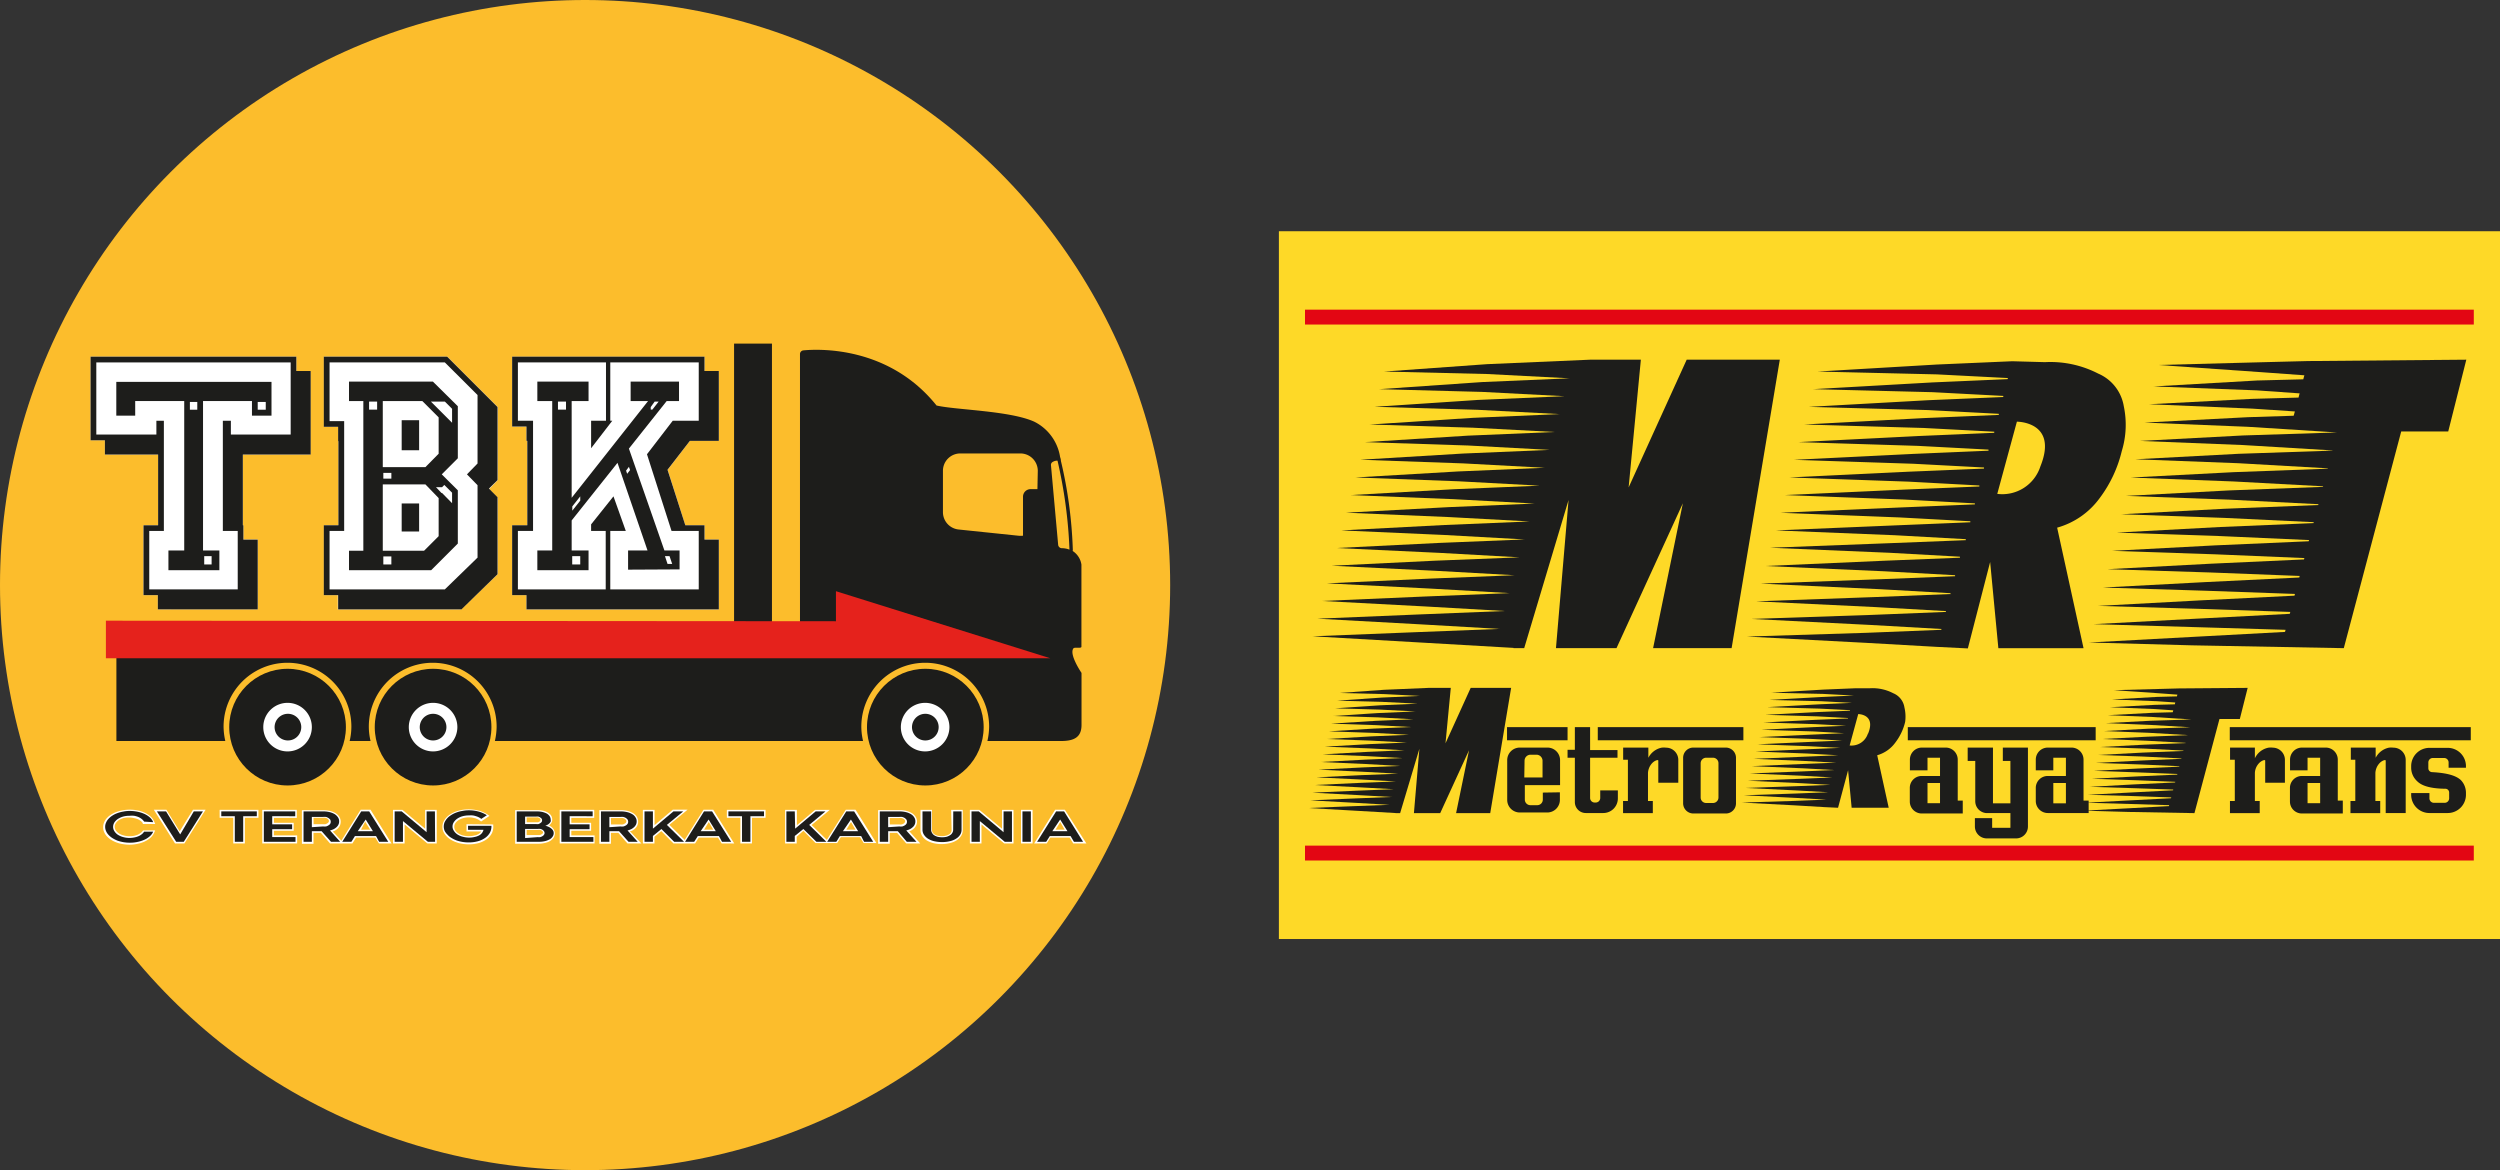 <svg xmlns="http://www.w3.org/2000/svg" viewBox="0 0 273.85 128.18"><rect x="0" y="0" width="273.85" height="128.18" fill="#333333" stroke="none"/><defs><style>.cls-1{fill:#fed927;}.cls-2{fill:#1d1d1b;}.cls-3{fill:#e30613;}.cls-4{fill:#fcbd2c;}.cls-5{fill:#fff;}.cls-6{fill:#e5221c;}</style></defs><g id="Layer_2" data-name="Layer 2"><g id="Layer_4" data-name="Layer 4"><g id="MRT"><rect id="BACKGROUND" class="cls-1" x="140.09" y="25.33" width="133.76" height="77.53"/><g id="METRO_RAYA_TRANS" data-name="METRO RAYA TRANS"><path id="e" class="cls-2" d="M169,86.82v.77a.61.61,0,0,1-.62.61h-.74a.61.61,0,0,1-.61-.61V86h3.86V83.27a1.38,1.38,0,0,0-1.37-1.38h-3.05a1.38,1.38,0,0,0-1.37,1.38v4.39A1.38,1.38,0,0,0,166.45,89h3.05a1.38,1.38,0,0,0,1.37-1.37v-.84Zm-2-3.49a.66.66,0,0,1,.65-.66h.66a.67.67,0,0,1,.66.66v1.83h-2Z"/><path id="t" class="cls-2" d="M174.18,84.45V83h3v-.84h-3V79.65h-1.67v2.48h-.8V83h.8v4.86a1.2,1.2,0,0,0,1.2,1.2h1.92a1.6,1.6,0,0,0,1.59-1.59v-.89h-1.93v.83a.5.5,0,0,1-.5.5h-.1a.5.5,0,0,1-.51-.5V84.45Z"/><path id="r" class="cls-2" d="M182.51,81.9h0a2.18,2.18,0,0,0-.5,0,2.12,2.12,0,0,0-1.45,1.11V81.89H177.8v1.33h.52v4.52h-.53v1.33h3.26V87.74h-.53V84.66a1.72,1.72,0,0,1,.4-1c.28-.34.73-.49.73-.34v2.42h2.19V83.24A1.34,1.34,0,0,0,182.51,81.9Z"/><path id="_0" data-name="0" class="cls-2" d="M189.05,81.89h-3.56A1.12,1.12,0,0,0,184.37,83V88a1.12,1.12,0,0,0,1.12,1.11h3.56A1.11,1.11,0,0,0,190.16,88V83A1.12,1.12,0,0,0,189.05,81.89Zm-.81,5.47a.6.6,0,0,1-.6.6h-.74a.6.6,0,0,1-.61-.6V83.61a.61.61,0,0,1,.61-.61h.74a.6.6,0,0,1,.6.61Z"/><path id="a" class="cls-2" d="M214.45,87.7V83.21a1.32,1.32,0,0,0-1.32-1.32h-2.6a1.32,1.32,0,0,0-1.32,1.32v1.17h1.93V83h1.37V85h-2a1.3,1.3,0,0,0-1.31,1.31v1.49a1.31,1.31,0,0,0,1.31,1.31H215V87.7Zm-1.94.28h-1.37V85.77h1.37Z"/><path id="y" class="cls-2" d="M220.22,81.89h-.83v1.46h.83V88h-1.91V81.89h-2.77v1.46h.83v4.43a1.3,1.3,0,0,0,1.16,1.28v0h2.69v1.62h-2V89.62h-1.89v.91a1.31,1.31,0,0,0,1.31,1.31h3.2a1.3,1.3,0,0,0,1.3-1.29V81.89Z"/><path id="a-2" data-name="a" class="cls-2" d="M228.23,87.7V83.21a1.32,1.32,0,0,0-1.31-1.32h-2.61A1.32,1.32,0,0,0,223,83.21v1.17h1.92V83h1.38V85h-2A1.31,1.31,0,0,0,223,86.26v1.49a1.32,1.32,0,0,0,1.32,1.31h4.47V87.7ZM226.3,88h-1.38V85.77h1.38Z"/><path id="r-2" data-name="r" class="cls-2" d="M249,81.9h0a2.21,2.21,0,0,0-.51,0A2.08,2.08,0,0,0,247,83.06V81.89h-2.72v1.33h.52v4.52h-.53v1.33h3.26V87.74H247V84.66a1.65,1.65,0,0,1,.4-1c.28-.34.73-.49.73-.34v2.42a0,0,0,0,0,0,0h2.16a0,0,0,0,0,0,0V83.24A1.34,1.34,0,0,0,249,81.9Z"/><path id="a-3" data-name="a" class="cls-2" d="M256.08,87.7V83.21a1.32,1.32,0,0,0-1.31-1.32h-2.61a1.32,1.32,0,0,0-1.31,1.32v1.17h1.92V83h1.38V85h-2a1.31,1.31,0,0,0-1.31,1.31v1.49a1.31,1.31,0,0,0,1.31,1.31h4.48V87.7Zm-1.93.28h-1.38V85.77h1.38Z"/><path id="n" class="cls-2" d="M262.18,81.9h0a2.18,2.18,0,0,0-.5,0,2.12,2.12,0,0,0-1.45,1.11V81.89h-2.72v1.33H258v4.52h-.53v1.33h3.26V87.74h-.53V84.66a1.72,1.72,0,0,1,.4-1c.28-.34.73-.49.73-.34v5.74h2.19V83.24A1.34,1.34,0,0,0,262.18,81.9Z"/><path id="s" class="cls-2" d="M269.55,85.44c-.48-.43-1.32-.76-3.14-.86a.42.42,0,0,1-.41-.41v-.65a.49.49,0,0,1,.49-.49h1.24a.49.49,0,0,1,.49.49v.58h1.9v-.18a2,2,0,0,0-2-2h-2a2,2,0,0,0-2,2v.18a2,2,0,0,0,.61,1.43c.32.33,1,.85,3.14.87a.41.41,0,0,1,.41.4v.66a.49.49,0,0,1-.49.48h-1.18a.49.49,0,0,1-.49-.48v-.59h-2v.19a2,2,0,0,0,2,2h2a2,2,0,0,0,2-2v-.19A2,2,0,0,0,269.55,85.44Z"/><polygon id="M" class="cls-2" points="161.1 75.35 158.34 81.42 158.92 75.35 156.51 75.35 156.51 75.35 156.51 75.35 151.6 75.56 146.7 75.91 151.6 76.03 155.53 76.23 151.38 76.41 146.47 76.75 151.37 76.88 155.29 77.08 151.15 77.26 146.24 77.59 151.15 77.73 155.05 77.93 150.92 78.11 146.02 78.43 150.92 78.58 154.82 78.79 150.7 78.96 145.79 79.27 150.69 79.43 154.58 79.64 150.47 79.81 145.56 80.11 150.47 80.28 154.34 80.49 150.24 80.66 145.34 80.95 150.24 81.13 154.1 81.34 150.02 81.51 145.11 81.79 150.01 81.98 153.86 82.19 149.79 82.36 144.88 82.63 149.79 82.83 153.63 83.04 149.56 83.21 144.66 83.47 149.56 83.69 153.39 83.9 149.34 84.06 144.43 84.31 149.33 84.54 153.15 84.75 149.11 84.91 144.21 85.15 149.11 85.39 152.91 85.6 148.88 85.76 143.98 85.99 148.88 86.24 152.68 86.45 148.66 86.61 143.75 86.83 148.65 87.09 152.44 87.3 148.43 87.46 143.53 87.67 148.43 87.94 152.2 88.16 148.21 88.31 143.3 88.51 148.2 88.79 152.86 89.06 152.86 89.07 149.33 89.07 149.33 89.07 153.37 89.07 155.48 82.02 154.88 89.07 157.76 89.07 160.92 82.18 159.5 89.07 163.24 89.07 165.53 75.35 161.1 75.35"/><path id="R-3" data-name="R" class="cls-2" d="M208.61,77.49a2,2,0,0,0-1.22-1.55,4.9,4.9,0,0,0-2.54-.55l-1.56,0-3.59.15-5.69.34,5.69.13,3.38.18,0,0-3.58.16-5.7.32,5.69.14,3.38.18v0l-3.59.16-5.69.31,5.69.16,3.37.17v.06l-3.59.15-5.69.3,5.69.17,3.37.18v.05l-3.58.15-5.7.29,5.69.18,3.38.18,0,0-3.58.15-5.7.29,5.7.18,3.37.19,0,0-3.58.16-5.69.27,5.69.2,3.37.18v0l-3.59.15-5.69.26,5.69.21,3.37.18v0l-3.58.15-5.7.25,5.69.22,3.37.19v0l-3.58.15-5.69.24,5.69.24,3.37.18,0,0-3.58.14-5.69.24,5.69.24,3.37.19v0l-3.58.15-5.7.22,5.69.25,3.37.19v0l-3.58.15-5.7.21,5.7.26,3.36.19v0l-3.58.14-5.69.2,5.69.28,3.36.19v0l-3.57.14-5.7.19,5.69.29,3.37.19,0,0-3.57.14-5.7.18,5.69.3,3.37.2,1.48.07,1.1-4.11.39,4.11h4.06l-1.26-5.75a3.7,3.7,0,0,0,2-1.41,6,6,0,0,0,1.06-2.24A4.35,4.35,0,0,0,208.61,77.49Zm-4,2.87a1.89,1.89,0,0,1-2,1.3l.94-3.44S205.51,78.22,204.63,80.36Z"/><polygon id="T-2" data-name="T" class="cls-2" points="238.68 75.41 236.48 75.47 231.55 75.6 236.47 75.94 238.51 76.09 238.46 76.28 236.25 76.34 231.34 76.62 236.25 76.81 238.28 76.95 238.23 77.15 236.03 77.21 231.13 77.47 236.03 77.67 238.06 77.81 238 78.02 235.81 78.08 230.9 78.34 235.81 78.54 240.06 78.81 235.59 78.95 230.68 79.21 235.59 79.41 239.85 79.66 239.85 79.67 235.37 79.82 230.46 80.08 235.37 80.27 239.63 80.52 239.62 80.53 235.15 80.7 230.24 80.95 235.14 81.14 239.4 81.37 239.4 81.4 234.93 81.57 230.02 81.83 234.92 82 239.18 82.22 239.17 82.26 234.71 82.44 229.8 82.7 234.7 82.87 238.96 83.08 238.94 83.12 234.49 83.31 229.58 83.57 234.48 83.74 238.73 83.93 238.72 83.98 234.26 84.18 229.36 84.44 234.26 84.61 238.51 84.78 238.49 84.85 234.04 85.05 229.14 85.31 234.04 85.47 238.28 85.64 238.26 85.71 233.82 85.92 228.92 86.19 233.82 86.34 238.06 86.49 238.04 86.57 233.6 86.8 228.7 87.06 233.6 87.2 237.84 87.35 237.81 87.44 233.38 87.67 228.48 87.93 233.38 88.07 237.61 88.2 237.59 88.3 233.16 88.54 228.26 88.8 233.16 88.94 240.38 89.07 243.12 78.76 245.35 78.76 246.21 75.35 238.68 75.41"/><g id="GARIS_KECIL" data-name="GARIS KECIL"><rect class="cls-2" x="165.08" y="79.65" width="6.63" height="1.44"/><rect class="cls-2" x="175.02" y="79.65" width="15.95" height="1.44"/><rect class="cls-2" x="208.98" y="79.65" width="20.58" height="1.44"/><rect class="cls-2" x="244.25" y="79.65" width="26.4" height="1.44"/></g></g><g id="MRT_BESAR" data-name="MRT BESAR"><polygon class="cls-2" points="184.76 39.4 178.4 53.39 179.74 39.4 174.19 39.4 174.19 39.4 174.19 39.4 162.9 39.89 151.6 40.7 162.89 40.97 171.94 41.44 162.38 41.85 151.08 42.63 162.37 42.93 171.39 43.4 161.85 43.81 150.56 44.56 161.85 44.89 170.84 45.36 161.33 45.77 150.04 46.5 161.33 46.85 170.29 47.32 160.81 47.72 149.52 48.43 160.81 48.8 169.75 49.28 160.29 49.68 149 50.36 160.28 50.76 169.2 51.24 159.77 51.64 148.47 52.3 159.76 52.72 168.65 53.2 159.25 53.59 147.95 54.23 159.24 54.68 168.1 55.16 158.72 55.55 147.43 56.16 158.72 56.64 167.56 57.12 158.2 57.51 146.91 58.1 158.19 58.6 167.01 59.09 157.68 59.47 146.39 60.03 157.67 60.56 166.46 61.05 157.16 61.42 145.87 61.97 157.15 62.52 165.91 63.01 156.64 63.38 145.34 63.9 156.63 64.47 165.37 64.97 156.12 65.34 144.82 65.83 156.11 66.43 164.82 66.93 155.59 67.3 144.3 67.77 155.59 68.39 164.27 68.89 155.07 69.25 143.78 69.7 155.06 70.35 165.79 70.97 165.79 71 157.67 71 157.67 71 166.96 71 171.82 54.77 170.44 71 177.07 71 184.34 55.13 181.08 71 189.68 71 194.96 39.4 184.76 39.4"/><polygon class="cls-2" points="252.82 39.55 247.74 39.68 236.41 39.98 247.72 40.77 252.42 41.11 252.3 41.55 247.23 41.68 235.91 42.33 247.21 42.76 251.9 43.09 251.78 43.55 246.72 43.69 235.42 44.28 246.7 44.76 251.38 45.07 251.25 45.54 246.22 45.7 234.91 46.29 246.2 46.75 256 47.37 245.71 47.7 234.41 48.3 245.69 48.75 255.51 49.34 255.5 49.36 245.2 49.71 233.9 50.31 245.18 50.74 254.99 51.3 254.98 51.34 244.69 51.72 233.39 52.31 244.68 52.74 254.48 53.27 254.46 53.33 244.18 53.72 232.88 54.32 244.17 54.73 253.96 55.23 253.94 55.32 243.67 55.73 232.37 56.33 243.66 56.73 253.45 57.2 253.42 57.3 243.16 57.73 231.87 58.34 243.16 58.72 252.94 59.16 252.9 59.29 242.65 59.74 231.36 60.34 242.65 60.72 252.42 61.13 252.38 61.28 242.14 61.75 230.85 62.35 242.14 62.71 251.91 63.09 251.86 63.26 241.63 63.76 230.34 64.36 241.63 64.71 251.39 65.06 251.34 65.25 241.12 65.76 229.83 66.37 241.13 66.7 250.88 67.03 250.82 67.24 240.61 67.77 229.33 68.37 240.62 68.7 250.36 68.99 250.3 69.22 240.1 69.77 228.82 70.38 240.11 70.69 256.74 71 263.03 47.26 268.18 47.26 270.16 39.4 252.82 39.55"/><path class="cls-2" d="M232.64,44.5a4.72,4.72,0,0,0-2.81-3.58A11.41,11.41,0,0,0,224,39.67l-3.58-.1-8.25.36-13.08.77,13.08.31,7.76.4,0,.12-8.24.36-13.08.74,13.08.33,7.75.41,0,.12-8.24.35-13.08.73,13.08.35,7.75.41,0,.12-8.24.35-13.08.7,13.07.38,7.75.41,0,.12-8.23.35L197,48.43l13.07.41,7.75.41,0,.12-8.23.35-13.08.65,13.07.43,7.75.41,0,.12-8.24.34L196,52.3l13.08.46,7.74.42,0,.11-8.23.34-13.08.6,13.08.49,7.74.42,0,.11-8.23.34-13.08.58,13.07.51,7.74.42,0,.11-8.23.34-13.08.55,13.07.53,7.74.43,0,.11L207,59.5,193.88,60l13.07.55,7.74.43,0,.11-8.22.33L193.36,62l13.07.58,7.73.43,0,.11-8.22.33-13.09.48,13.08.61,7.73.44,0,.09-8.22.33-13.08.47,13.07.63,7.73.44,0,.09-8.22.33-13.08.44,13.07.66,7.73.44,0,.09-8.22.33-13.08.41,13.07.69,7.73.44,3.4.17L218,61.56l.9,9.44h9.33l-2.89-13.2A8.64,8.64,0,0,0,230,54.56a14,14,0,0,0,2.42-5.15A9.83,9.83,0,0,0,232.64,44.5Zm-9.14,6.6a4.38,4.38,0,0,1-4.72,3l2.15-7.91S225.5,46.17,223.5,51.1Z"/></g><g id="FRAME"><rect class="cls-3" x="142.95" y="33.92" width="128.03" height="1.63"/><rect class="cls-3" x="142.95" y="92.63" width="128.03" height="1.63"/></g></g><g id="TBK"><circle id="BACKGROUND-2" data-name="BACKGROUND" class="cls-4" cx="64.09" cy="64.09" r="64.09"/><g id="TRUCK"><path class="cls-5" d="M34,49.79H26.6v7.75h.06V59.1h1.57v7.65H17.29V65.19H15.72V57.54h1.6V49.79H11.49V48.23H9.92V39.07H32.46v1.57H34Zm-4.29-8v3.7H27.61v-1.6H22.25V60.3H24v2.16H18.45V60.3h1.73V43.93H14.82v1.6H12.75v-3.7ZM20.8,44v.84h.82V44Zm1.57,16.89v.91h.81v-.91ZM28.23,44v.84h.88V44Z"/><path class="cls-5" d="M54.51,62.9l-4,3.86H37V65.19H35.48V57.54h1.6V48.32h0V46.75H35.48V39.07H49l5.52,5.52v8l-.95,1,.95.94Zm-4.36-9.19v5.83l-2.92,2.92h-9V60.33H39.8V43.93H38.23V41.8h9.19l2.73,2.7v5.7L48.39,52ZM40.43,44v.87h.88V44Zm6.17,7.17,1.45-1.47v-4l-1.79-1.79H41.93v7.24Zm-.15,9.16,1.6-1.6V54.56l-1.45-1.5H41.93v7.27ZM42,51.8v.63h.87V51.8ZM42,61v.87h.87V61ZM45.92,46v3.3H44V46Zm0,9.13v3.07H44V55.16ZM47.2,44l2.32,2.32V44.78L48.74,44Zm1.22,9.37h-.65l.59.63h.06l1.1,1.12V54l-.85-.85Z"/><polygon class="cls-5" points="78.74 66.76 57.67 66.76 57.67 65.19 56.1 65.19 56.1 57.54 57.76 57.54 57.76 48.29 57.67 48.29 57.67 46.73 56.1 46.73 56.1 39.08 77.17 39.08 77.17 40.64 78.74 40.64 78.74 48.29 75.57 48.29 73.13 51.46 75.07 57.54 77.17 57.54 77.17 59.11 78.74 59.11 78.74 66.76"/><polygon class="cls-5" points="74.44 60.3 74.44 62.37 68.8 62.4 68.8 60.3 70.93 60.3 67.64 50.71 62.62 57.01 62.62 60.3 64.47 60.3 64.47 62.46 58.86 62.46 58.86 60.3 60.49 60.3 60.49 43.94 58.86 43.94 58.86 41.8 64.47 41.8 64.47 43.94 62.62 43.94 62.62 54.53 70.99 43.94 69.08 43.94 69.08 41.8 74.38 41.8 74.38 43.94 73.03 43.94 68.89 49.14 72.78 60.3 74.44 60.3"/><rect class="cls-5" x="61.12" y="44" width="0.88" height="0.88"/><polygon class="cls-5" points="62.69 55.47 62.69 55.94 63.56 54.85 63.56 54.38 62.69 55.47"/><rect class="cls-5" x="62.68" y="60.93" width="0.88" height="0.91"/><polygon class="cls-5" points="69.02 51.49 68.89 51.15 68.58 51.55 68.71 51.9 69.02 51.49"/><polygon class="cls-5" points="71.28 44.88 71.46 44.88 72.15 44 71.71 44 71.28 44.59 71.28 44.88"/><polygon class="cls-5" points="72.84 60.93 73.13 61.77 73.63 61.77 73.34 60.93 72.84 60.93"/><g id="TBK-2" data-name="TBK"><g id="T-3" data-name="T"><polygon class="cls-2" points="34.03 49.79 26.6 49.79 26.6 57.54 26.66 57.54 26.66 59.11 28.23 59.11 28.23 66.75 17.29 66.75 17.29 65.19 15.72 65.19 15.72 57.54 17.32 57.54 17.32 49.79 11.49 49.79 11.49 48.23 9.92 48.23 9.92 39.07 32.46 39.07 32.46 40.64 34.03 40.64 34.03 49.79"/><polygon class="cls-5" points="25.29 47.6 31.84 47.6 31.84 39.7 10.55 39.7 10.55 47.6 17.13 47.6 17.13 46.09 17.95 46.09 17.95 58.16 16.35 58.16 16.35 64.56 26.04 64.56 26.04 58.16 24.41 58.16 24.41 46.09 25.29 46.09 25.29 47.6"/><polygon class="cls-2" points="29.74 41.83 29.74 45.53 27.6 45.53 27.6 43.93 22.24 43.93 22.24 60.3 24.03 60.3 24.03 62.46 18.45 62.46 18.45 60.3 20.18 60.3 20.18 43.93 14.81 43.93 14.81 45.53 12.74 45.53 12.74 41.83 29.74 41.83"/><rect class="cls-5" x="20.8" y="44.03" width="0.81" height="0.85"/><rect class="cls-5" x="22.37" y="60.92" width="0.81" height="0.91"/><rect class="cls-5" x="28.23" y="44.03" width="0.88" height="0.85"/></g><g id="B"><polygon class="cls-2" points="54.5 62.9 50.55 66.75 37.04 66.75 37.04 65.19 35.47 65.19 35.47 57.54 37.07 57.54 37.07 48.32 37.04 48.32 37.04 46.75 35.47 46.75 35.47 39.07 48.98 39.07 54.5 44.59 54.5 52.59 53.56 53.52 54.5 54.47 54.5 62.9"/><polygon class="cls-5" points="48.73 64.56 52.31 61.08 52.31 53.15 51.15 51.96 52.31 50.77 52.31 43.27 48.73 39.7 36.1 39.7 36.1 46.13 37.7 46.13 37.7 58.16 36.1 58.16 36.1 64.56 48.73 64.56"/><polygon class="cls-2" points="50.15 53.71 50.15 59.54 47.23 62.46 38.23 62.46 38.23 60.33 39.8 60.33 39.8 43.93 38.23 43.93 38.23 41.8 47.42 41.8 50.15 44.5 50.15 50.2 48.39 51.96 50.15 53.71"/><rect class="cls-5" x="40.43" y="43.99" width="0.88" height="0.88"/><polygon class="cls-5" points="46.6 51.17 48.05 49.7 48.05 45.72 46.26 43.93 41.93 43.93 41.93 51.17 46.6 51.17"/><polygon class="cls-5" points="46.45 60.33 48.05 58.73 48.05 54.56 46.6 53.06 41.93 53.06 41.93 60.33 46.45 60.33"/><rect class="cls-5" x="41.99" y="51.8" width="0.88" height="0.63"/><rect class="cls-5" x="41.99" y="60.95" width="0.88" height="0.88"/><rect class="cls-2" x="44" y="46.03" width="1.91" height="3.29"/><rect class="cls-2" x="44" y="55.15" width="1.91" height="3.07"/><polygon class="cls-5" points="47.2 43.99 49.52 46.31 49.52 44.78 48.73 43.99 47.2 43.99"/><polygon class="cls-5" points="48.42 53.37 47.76 53.37 48.36 54 48.42 54 49.52 55.12 49.52 53.97 48.67 53.12 48.42 53.37"/></g><g id="K"><polygon class="cls-2" points="78.74 66.75 57.67 66.75 57.67 65.19 56.1 65.19 56.1 57.54 57.76 57.54 57.76 48.29 57.67 48.29 57.67 46.72 56.1 46.72 56.1 39.07 77.17 39.07 77.17 40.64 78.74 40.64 78.74 48.29 75.57 48.29 73.12 51.46 75.07 57.54 77.17 57.54 77.17 59.11 78.74 59.11 78.74 66.75"/><polygon class="cls-5" points="66.85 64.56 76.54 64.56 76.54 58.16 73.56 58.16 70.87 49.76 73.69 46.09 76.54 46.09 76.54 39.7 66.85 39.7 66.85 46.09 67.07 46.09 64.75 49.1 64.75 46.09 66.38 46.09 66.38 39.7 56.73 39.7 56.73 46.09 58.39 46.09 58.39 58.16 56.73 58.16 56.73 64.56 66.35 64.56 66.35 58.16 64.75 58.16 64.75 57.44 67.2 54.37 68.55 58.16 66.85 58.16 66.85 64.56"/><polygon class="cls-2" points="74.44 60.3 74.44 62.37 68.8 62.4 68.8 60.3 70.93 60.3 67.64 50.7 62.62 57.01 62.62 60.3 64.47 60.3 64.47 62.46 58.86 62.46 58.86 60.3 60.49 60.3 60.49 43.93 58.86 43.93 58.86 41.8 64.47 41.8 64.47 43.93 62.62 43.93 62.62 54.53 70.99 43.93 69.08 43.93 69.08 41.8 74.38 41.8 74.38 43.93 73.03 43.93 68.89 49.14 72.78 60.3 74.44 60.3"/><rect class="cls-5" x="61.12" y="43.99" width="0.88" height="0.88"/><polygon class="cls-5" points="62.69 55.47 62.69 55.94 63.56 54.84 63.56 54.37 62.69 55.47"/><rect class="cls-5" x="62.68" y="60.92" width="0.88" height="0.91"/><polygon class="cls-5" points="69.02 51.49 68.89 51.14 68.58 51.55 68.7 51.9 69.02 51.49"/><polygon class="cls-5" points="71.28 44.87 71.46 44.87 72.15 43.99 71.71 43.99 71.28 44.59 71.28 44.87"/><polygon class="cls-5" points="72.84 60.92 73.12 61.77 73.63 61.77 73.34 60.92 72.84 60.92"/></g></g><g id="TRUCK-2" data-name="TRUCK"><g id="BAN"><circle class="cls-2" cx="31.5" cy="79.65" r="6.39"/><path class="cls-5" d="M31.5,82.31a2.66,2.66,0,1,1,2.66-2.66A2.66,2.66,0,0,1,31.5,82.31Zm0-4.12A1.46,1.46,0,1,0,33,79.65,1.46,1.46,0,0,0,31.5,78.19Z"/><circle class="cls-2" cx="47.44" cy="79.65" r="6.39"/><path class="cls-5" d="M47.44,82.31a2.66,2.66,0,1,1,2.66-2.66A2.67,2.67,0,0,1,47.44,82.31Zm0-4.12a1.46,1.46,0,1,0,1.46,1.46A1.46,1.46,0,0,0,47.44,78.19Z"/><circle class="cls-2" cx="101.36" cy="79.65" r="6.39"/><path class="cls-5" d="M101.36,82.31A2.66,2.66,0,1,1,104,79.65,2.67,2.67,0,0,1,101.36,82.31Zm0-4.12a1.46,1.46,0,1,0,1.46,1.46A1.46,1.46,0,0,0,101.36,78.19Z"/></g><path id="BODY" class="cls-2" d="M118.46,70.85v-9a2.15,2.15,0,0,0-1-1.52h.06a48.66,48.66,0,0,0-1.31-9.85c0-.22-.08-.37-.09-.44h0a5.22,5.22,0,0,0-2.83-3.85c-2.68-1.21-8.59-1.28-10.7-1.77C97.39,37.93,89.78,38.21,88,38.38a.41.41,0,0,0-.37.42V68.17H84.56V37.64H80.41V68.17H12.75v13H24.68a7.41,7.41,0,0,1-.19-1.57,7,7,0,1,1,14,0,6.82,6.82,0,0,1-.19,1.57h2.29a6.82,6.82,0,0,1-.19-1.57,7,7,0,1,1,14,0,7.41,7.41,0,0,1-.19,1.57H94.54a6.82,6.82,0,0,1-.19-1.57,7,7,0,1,1,14,0,7.41,7.41,0,0,1-.19,1.57h8.06c1.44,0,2.25-.41,2.25-1.76v-5.7s-1.37-2-.9-2.67C117.68,70.84,118.44,71.07,118.46,70.85Zm-4.82-17.27h-.75a.83.83,0,0,0-.83.84v4.26a2.36,2.36,0,0,1-.53,0L105,58a1.91,1.91,0,0,1-1.71-1.9V51.58a1.9,1.9,0,0,1,1.91-1.91h6.56a1.91,1.91,0,0,1,1.92,1.91Zm2.68,6.47a.41.41,0,0,1-.41-.38l-.79-8.74c0-.2.13-.32.31-.39a.86.86,0,0,1,.41-.08,51.85,51.85,0,0,1,1.31,9.75A2.22,2.22,0,0,0,116.32,60.05Z"/><polygon id="PANAH" class="cls-6" points="11.6 67.99 11.6 72.11 115.06 72.11 91.57 64.76 91.57 68.05 11.6 67.99"/></g><g id="CV_TERANG_BERKAT_KARUNIA" data-name="CV TERANG BERKAT KARUNIA"><path class="cls-5" d="M15.64,91a.87.87,0,0,1-.23.24,1.81,1.81,0,0,1-.33.2,2.43,2.43,0,0,1-.43.12,2.48,2.48,0,0,1-1.12-.05,1.64,1.64,0,0,1-.52-.23,1.29,1.29,0,0,1-.33-.33.69.69,0,0,1-.12-.39.66.66,0,0,1,.12-.38,1.18,1.18,0,0,1,.33-.34,2.27,2.27,0,0,1,.52-.23,2.62,2.62,0,0,1,1.12,0,2.43,2.43,0,0,1,.43.12,1.6,1.6,0,0,1,.34.2,1,1,0,0,1,.22.24l0,.09H17l-.1-.24a1.58,1.58,0,0,0-.43-.6A2.73,2.73,0,0,0,15.8,89a3.17,3.17,0,0,0-.79-.24,4.67,4.67,0,0,0-1.58,0,6.11,6.11,0,0,0-.68.18,3.49,3.49,0,0,0-.58.29,2.17,2.17,0,0,0-.46.38,1.57,1.57,0,0,0-.3.47,1.23,1.23,0,0,0-.11.53,1.24,1.24,0,0,0,.11.54,1.65,1.65,0,0,0,.3.46,2.17,2.17,0,0,0,.46.38,3.14,3.14,0,0,0,.58.29,3.38,3.38,0,0,0,.68.18,4.54,4.54,0,0,0,.75.07,4,4,0,0,0,.84-.09,3.22,3.22,0,0,0,.78-.24,2.73,2.73,0,0,0,.66-.41,1.69,1.69,0,0,0,.43-.58l.1-.25h-1.3Z"/><polygon class="cls-5" points="19.68 91.07 18.23 88.7 16.85 88.7 19.17 92.39 20.2 92.39 22.52 88.7 21.14 88.7 19.68 91.07"/><polygon class="cls-5" points="24.06 89.58 25.55 89.58 25.55 92.39 26.82 92.39 26.82 89.58 28.31 89.58 28.31 88.71 24.06 88.71 24.06 89.58"/><polygon class="cls-5" points="30 91 32.17 91 32.17 90.13 30 90.13 30 89.59 32.51 89.59 32.51 88.71 28.73 88.71 28.73 92.39 32.55 92.39 32.55 91.51 30 91.51 30 91"/><path class="cls-5" d="M39.51,88.7l-2.12,3.39-.93-1,.18-.08a1.64,1.64,0,0,0,.36-.25,1.31,1.31,0,0,0,.24-.34,1.15,1.15,0,0,0,.08-.41,1,1,0,0,0-.15-.54,1.35,1.35,0,0,0-.42-.4,2.35,2.35,0,0,0-.6-.24,3.36,3.36,0,0,0-.74-.08H33.07v3.68h1.27V91.23h.81l1,1.16h2.45l.4-.64h2.11l.4.64h1.38l-2.3-3.69Zm-5.17.88h1a1.36,1.36,0,0,1,.3,0,.73.73,0,0,1,.22.09.53.53,0,0,1,.13.13.23.23,0,0,1,0,.26.3.3,0,0,1-.13.12.64.64,0,0,1-.22.1,1.36,1.36,0,0,1-.29,0h-1Zm6.21,1.3h-1L40,90Z"/><polygon class="cls-5" points="46.57 90.78 44.13 88.75 44.08 88.71 43.05 88.71 43.05 92.39 44.32 92.39 44.32 90.31 46.81 92.39 47.84 92.39 47.84 88.71 46.57 88.71 46.57 90.78"/><path class="cls-5" d="M51.1,90.28v.8h1.57l0,.07a1,1,0,0,1-.27.22,1.21,1.21,0,0,1-.43.15,2.62,2.62,0,0,1-1.24,0,1.64,1.64,0,0,1-.52-.23,1.19,1.19,0,0,1-.34-.33.77.77,0,0,1-.11-.39.73.73,0,0,1,.11-.38,1.22,1.22,0,0,1,.34-.34,2.09,2.09,0,0,1,.52-.23,2.53,2.53,0,0,1,1-.06l.35.08.28.12.24.15.1.08.92-.62-.22-.15a3.33,3.33,0,0,0-.94-.42,4.53,4.53,0,0,0-1.87-.08,5.4,5.4,0,0,0-.67.18,3.14,3.14,0,0,0-.58.29,1.94,1.94,0,0,0-.46.38,1.82,1.82,0,0,0-.31.47,1.36,1.36,0,0,0,0,1.07,2,2,0,0,0,.77.84,2.85,2.85,0,0,0,.58.29,3.28,3.28,0,0,0,.67.18,4.67,4.67,0,0,0,.76.07,4.15,4.15,0,0,0,1.08-.14,3,3,0,0,0,.86-.4,2,2,0,0,0,.57-.64,1.55,1.55,0,0,0,.17-.83v-.17Z"/><path class="cls-5" d="M60.44,90.61a1.35,1.35,0,0,0-.31-.19.69.69,0,0,0,.13-.11,1,1,0,0,0,.17-.24.68.68,0,0,0,.06-.29.79.79,0,0,0-.14-.47A1.11,1.11,0,0,0,60,89a2,2,0,0,0-.53-.2,3.37,3.37,0,0,0-.66-.06H56.43v3.68H59a2.7,2.7,0,0,0,.63-.07,2,2,0,0,0,.56-.19,1.31,1.31,0,0,0,.42-.35.89.89,0,0,0,.17-.54.74.74,0,0,0-.1-.35A.92.92,0,0,0,60.44,90.61Zm-1.26-.7a.38.38,0,0,1-.09.09l-.16.07-.19,0H57.69v-.53h1.05a.63.63,0,0,1,.19,0l.16.07a.38.38,0,0,1,.09.09.12.12,0,0,1,0,.16Zm-1.49,1h1.22a1,1,0,0,1,.25,0,.49.49,0,0,1,.18.08.52.52,0,0,1,.11.1.18.18,0,0,1,0,.2l-.13.1a.54.54,0,0,1-.19.08.83.83,0,0,1-.22,0H57.69Z"/><polygon class="cls-5" points="62.58 91 64.75 91 64.75 90.13 62.58 90.13 62.58 89.59 65.09 89.59 65.09 88.71 61.31 88.71 61.31 92.39 65.13 92.39 65.13 91.51 62.58 91.51 62.58 91"/><path class="cls-5" d="M69.22,91a1.64,1.64,0,0,0,.36-.25,1.31,1.31,0,0,0,.24-.34A1,1,0,0,0,69.9,90a1,1,0,0,0-.15-.54,1.35,1.35,0,0,0-.42-.4,2.35,2.35,0,0,0-.6-.24,3.36,3.36,0,0,0-.74-.08H65.65v3.68h1.27V91.23h.81l1,1.16h1.53L69,91.05Zm-2.3-1.39h1a1.36,1.36,0,0,1,.3,0,.63.63,0,0,1,.22.09.4.4,0,0,1,.13.13.23.23,0,0,1,0,.26.3.3,0,0,1-.13.12.68.68,0,0,1-.21.1,1.45,1.45,0,0,1-.3,0h-1Z"/><path class="cls-5" d="M78.13,88.7H77.06L75,92l-1.68-1.65,2-1.66H73.7l-2,1.69V88.71H70.42v3.68h1.27v-.73l.75-.62,1.33,1.35h2.37l.4-.64h2.11l.4.64h1.38l-2.25-3.6Zm0,2.18h-1l.51-.84Z"/><polygon class="cls-5" points="79.62 89.58 81.1 89.58 81.1 92.39 82.37 92.39 82.37 89.58 83.86 89.58 83.86 88.71 79.62 88.71 79.62 89.58"/><path class="cls-5" d="M93.71,88.7H92.65L90.57,92,88.9,90.37l2-1.66H89.29l-2,1.69V88.71H86v3.68h1.27v-.73L88,91l1.34,1.35h2.36l.4-.64h2.11l.4.64H96l-2.25-3.6Zm0,2.18h-1l.51-.84Z"/><path class="cls-5" d="M99.76,91a1.64,1.64,0,0,0,.36-.25,1.31,1.31,0,0,0,.24-.34,1,1,0,0,0,.09-.41,1,1,0,0,0-.16-.54,1.35,1.35,0,0,0-.42-.4,2.35,2.35,0,0,0-.6-.24,2.85,2.85,0,0,0-.74-.08H96.19v3.68h1.27V91.23h.81l1,1.16h1.53l-1.2-1.34Zm-2.3-1.39h1a1.36,1.36,0,0,1,.3,0,.63.63,0,0,1,.22.09.4.4,0,0,1,.13.13.23.23,0,0,1,0,.26.4.4,0,0,1-.13.13.91.91,0,0,1-.22.09,1.29,1.29,0,0,1-.29,0h-1Z"/><path class="cls-5" d="M104.24,90.93a.48.48,0,0,1-.06.24.54.54,0,0,1-.19.21,1.26,1.26,0,0,1-.33.15,2,2,0,0,1-1,0,1.06,1.06,0,0,1-.32-.15.55.55,0,0,1-.25-.46V88.71h-1.26v2.21a1.14,1.14,0,0,0,.19.66,1.5,1.5,0,0,0,.51.49,2.71,2.71,0,0,0,.73.29,3.54,3.54,0,0,0,.88.1,3.8,3.8,0,0,0,.92-.11,2.43,2.43,0,0,0,.73-.3,1.64,1.64,0,0,0,.49-.49,1.17,1.17,0,0,0,.18-.64V88.71h-1.27Z"/><polygon class="cls-5" points="109.76 90.78 107.27 88.71 106.24 88.71 106.24 92.39 107.51 92.39 107.51 90.31 110 92.39 111.02 92.39 111.02 88.71 109.76 88.71 109.76 90.78"/><rect class="cls-5" x="111.84" y="88.71" width="1.27" height="3.68"/><path class="cls-5" d="M116.7,88.79l-.06-.09h-1.06l-2.3,3.69h1.38l.39-.64h2.12l.39.64H119Zm-.08,2.09h-1l.52-.84Z"/><path class="cls-2" d="M15.79,90a1.23,1.23,0,0,0-.27-.29,1.51,1.51,0,0,0-.37-.22,2.42,2.42,0,0,0-.46-.13,2.94,2.94,0,0,0-.51,0,2.63,2.63,0,0,0-.7.09,2.12,2.12,0,0,0-.57.26,1.37,1.37,0,0,0-.38.38.92.92,0,0,0-.14.48.87.87,0,0,0,.14.48,1.28,1.28,0,0,0,.38.39,2.1,2.1,0,0,0,.57.25,2.63,2.63,0,0,0,.7.1,2.73,2.73,0,0,0,.5-.05,2.06,2.06,0,0,0,.46-.13,1.57,1.57,0,0,0,.38-.22.89.89,0,0,0,.26-.29h1a1.37,1.37,0,0,1-.39.52,2.33,2.33,0,0,1-.61.38,3.46,3.46,0,0,1-.75.23,3.62,3.62,0,0,1-.8.08,4.2,4.2,0,0,1-.72-.06,4.11,4.11,0,0,1-.65-.17,3.15,3.15,0,0,1-.55-.28,2.06,2.06,0,0,1-.42-.35,1.33,1.33,0,0,1-.27-.41,1.1,1.1,0,0,1-.1-.47,1.06,1.06,0,0,1,.1-.46,1.37,1.37,0,0,1,.27-.42,2.06,2.06,0,0,1,.42-.35,2.56,2.56,0,0,1,.55-.27,3.26,3.26,0,0,1,.65-.17,3.38,3.38,0,0,1,.72-.07,4.34,4.34,0,0,1,.8.08,3.46,3.46,0,0,1,.75.23,2.33,2.33,0,0,1,.61.38,1.36,1.36,0,0,1,.39.54Z"/><path class="cls-2" d="M21.23,88.88h1l-2.1,3.33h-.83l-2.11-3.33h1l1.55,2.52h0Z"/><path class="cls-2" d="M25.72,89.41H24.24v-.53h3.89v.53H26.64v2.8h-.92Z"/><path class="cls-2" d="M28.9,88.88h3.44v.53H29.82v.89H32v.53H29.82v.86h2.55v.52H28.9Z"/><path class="cls-2" d="M35.23,91.05H34.16v1.16h-.91V88.88h2.16a3.06,3.06,0,0,1,.7.08,2.11,2.11,0,0,1,.55.22,1.2,1.2,0,0,1,.36.35.76.76,0,0,1,.13.44.8.8,0,0,1-.07.34.9.9,0,0,1-.2.28,1.31,1.31,0,0,1-.32.23,2.19,2.19,0,0,1-.41.15l1.11,1.24h-1Zm.15-.52a1.86,1.86,0,0,0,.34,0,.89.89,0,0,0,.26-.12.52.52,0,0,0,.19-.17.44.44,0,0,0,.06-.23.46.46,0,0,0-.06-.23.79.79,0,0,0-.19-.17.85.85,0,0,0-.27-.12,1.22,1.22,0,0,0-.34,0H34.16v1.12Z"/><path class="cls-2" d="M41.19,91.58H38.88l-.39.63h-1l2.08-3.33h.87l2.09,3.33h-1Zm-2-.53h1.66l-.79-1.28,0-.09h0l0,.09Z"/><path class="cls-2" d="M47.66,92.21h-.79l-2.73-2.27v2.27h-.91V88.88H44l2.73,2.28V88.88h.91Z"/><path class="cls-2" d="M51.27,90.46h2.56a1.44,1.44,0,0,1-.16.74,1.72,1.72,0,0,1-.51.57,2.53,2.53,0,0,1-.81.38,3.77,3.77,0,0,1-1,.13,4.2,4.2,0,0,1-.72-.06,3.85,3.85,0,0,1-.65-.17,3.15,3.15,0,0,1-.55-.28,1.63,1.63,0,0,1-.42-.35A1.57,1.57,0,0,1,48.7,91a1.27,1.27,0,0,1-.09-.47,1.22,1.22,0,0,1,.09-.46,1.83,1.83,0,0,1,.7-.77A2.56,2.56,0,0,1,50,89a3.09,3.09,0,0,1,.65-.17,3.38,3.38,0,0,1,.72-.07,4,4,0,0,1,1.06.14,3.05,3.05,0,0,1,.9.4l-.61.4a1.53,1.53,0,0,0-.25-.16,1.79,1.79,0,0,0-.32-.13,2,2,0,0,0-.37-.09,2.73,2.73,0,0,0-.41,0,2.63,2.63,0,0,0-.7.09,1.87,1.87,0,0,0-.57.26,1.37,1.37,0,0,0-.38.38.85.85,0,0,0-.15.48.81.81,0,0,0,.15.48,1.28,1.28,0,0,0,.38.39,1.86,1.86,0,0,0,.57.25,2.63,2.63,0,0,0,.7.1,2.48,2.48,0,0,0,.63-.07,1.7,1.7,0,0,0,.48-.17.94.94,0,0,0,.32-.27.89.89,0,0,0,.16-.34H51.27Z"/><path class="cls-2" d="M56.6,92.21V88.88h2.19a3,3,0,0,1,.62.06,2.52,2.52,0,0,1,.49.18,1.08,1.08,0,0,1,.31.29.7.7,0,0,1,.11.37.54.54,0,0,1,0,.22.85.85,0,0,1-.14.19.75.75,0,0,1-.2.15,1.12,1.12,0,0,1-.25.11,2.17,2.17,0,0,1,.36.12,1.41,1.41,0,0,1,.29.18.74.74,0,0,1,.2.23.48.48,0,0,1,.07.26.64.64,0,0,1-.14.43.88.88,0,0,1-.36.3,1.92,1.92,0,0,1-.51.18,2.88,2.88,0,0,1-.59.06Zm.92-1.94h1.22a1,1,0,0,0,.24,0,.93.93,0,0,0,.2-.1.47.47,0,0,0,.15-.13.35.35,0,0,0,0-.36.47.47,0,0,0-.15-.13.93.93,0,0,0-.2-.1,1,1,0,0,0-.24,0H57.52Zm1.39,1.43a1.15,1.15,0,0,0,.26,0,.87.87,0,0,0,.24-.1.5.5,0,0,0,.17-.15.31.31,0,0,0,.07-.2.36.36,0,0,0-.06-.2.58.58,0,0,0-.16-.15.7.7,0,0,0-.23-.1,1.36,1.36,0,0,0-.29,0H57.52v1Z"/><path class="cls-2" d="M61.49,88.88h3.43v.53H62.4v.89h2.18v.53H62.4v.86H65v.52H61.49Z"/><path class="cls-2" d="M67.81,91.05H66.75v1.16h-.92V88.88H68a3.06,3.06,0,0,1,.7.08,2,2,0,0,1,.55.22,1,1,0,0,1,.36.35.76.76,0,0,1,.13.44.8.8,0,0,1-.07.34.9.9,0,0,1-.2.28,1.31,1.31,0,0,1-.32.23,2.19,2.19,0,0,1-.41.15l1.11,1.24h-1Zm.15-.52a1.86,1.86,0,0,0,.34,0,1.11,1.11,0,0,0,.27-.12.58.58,0,0,0,.18-.17.44.44,0,0,0,.06-.23.46.46,0,0,0-.06-.23,1,1,0,0,0-.18-.17,1,1,0,0,0-.28-.12,1.22,1.22,0,0,0-.34,0h-1.2v1.12Z"/><path class="cls-2" d="M71.52,90.77l2.25-1.89h1.07l-1.79,1.48,1.88,1.85H73.85l-1.4-1.4-.93.76v.64H70.6V88.88h.92Z"/><path class="cls-2" d="M78.75,91.58H76.44l-.4.63h-1l2.08-3.33H78l2.09,3.33h-1Zm-2-.53h1.66l-.79-1.28,0-.09h0l0,.09Z"/><path class="cls-2" d="M81.28,89.41H79.79v-.53h3.9v.53H82.2v2.8h-.92Z"/><path class="cls-2" d="M87.1,90.77l2.25-1.89h1.07l-1.78,1.48,1.88,1.85H89.43L88,90.81l-.94.76v.64h-.92V88.88h.92Z"/><path class="cls-2" d="M94.33,91.58H92l-.39.63h-1l2.09-3.33h.86l2.09,3.33h-1Zm-2-.53H94l-.79-1.28,0-.09h0l0,.09Z"/><path class="cls-2" d="M98.35,91.05H97.29v1.16h-.92V88.88h2.16a3,3,0,0,1,.7.08,2,2,0,0,1,.55.22,1,1,0,0,1,.36.35.76.76,0,0,1,.13.44.8.8,0,0,1-.07.34.76.76,0,0,1-.2.28,1.31,1.31,0,0,1-.32.23,2.19,2.19,0,0,1-.41.15l1.12,1.24H99.33Zm.15-.52a1.76,1.76,0,0,0,.34,0,1.11,1.11,0,0,0,.27-.12.58.58,0,0,0,.18-.17.44.44,0,0,0,.06-.23.46.46,0,0,0-.06-.23,1,1,0,0,0-.18-.17,1,1,0,0,0-.28-.12,1.15,1.15,0,0,0-.33,0H97.29v1.12Z"/><path class="cls-2" d="M104.42,88.88h.91v2a1,1,0,0,1-.15.55,1.3,1.3,0,0,1-.44.43,2,2,0,0,1-.67.28,3.49,3.49,0,0,1-.88.1,3.73,3.73,0,0,1-.84-.09,2.2,2.2,0,0,1-.68-.27,1.43,1.43,0,0,1-.45-.43,1,1,0,0,1-.17-.57v-2H102v2a.62.62,0,0,0,.08.33.83.83,0,0,0,.23.27,1.57,1.57,0,0,0,.39.18,2.28,2.28,0,0,0,1,0,1.49,1.49,0,0,0,.38-.18.66.66,0,0,0,.24-.26.63.63,0,0,0,.09-.33Z"/><path class="cls-2" d="M110.85,92.21h-.79l-2.73-2.27v2.27h-.91V88.88h.79l2.72,2.28V88.88h.92Z"/><path class="cls-2" d="M112,88.88h.92v3.33H112Z"/><path class="cls-2" d="M117.27,91.58H115l-.4.63h-1l2.09-3.33h.87l2.08,3.33h-1Zm-2-.53h1.66l-.8-1.28,0-.09h0l0,.09Z"/></g></g></g></g></g></svg>